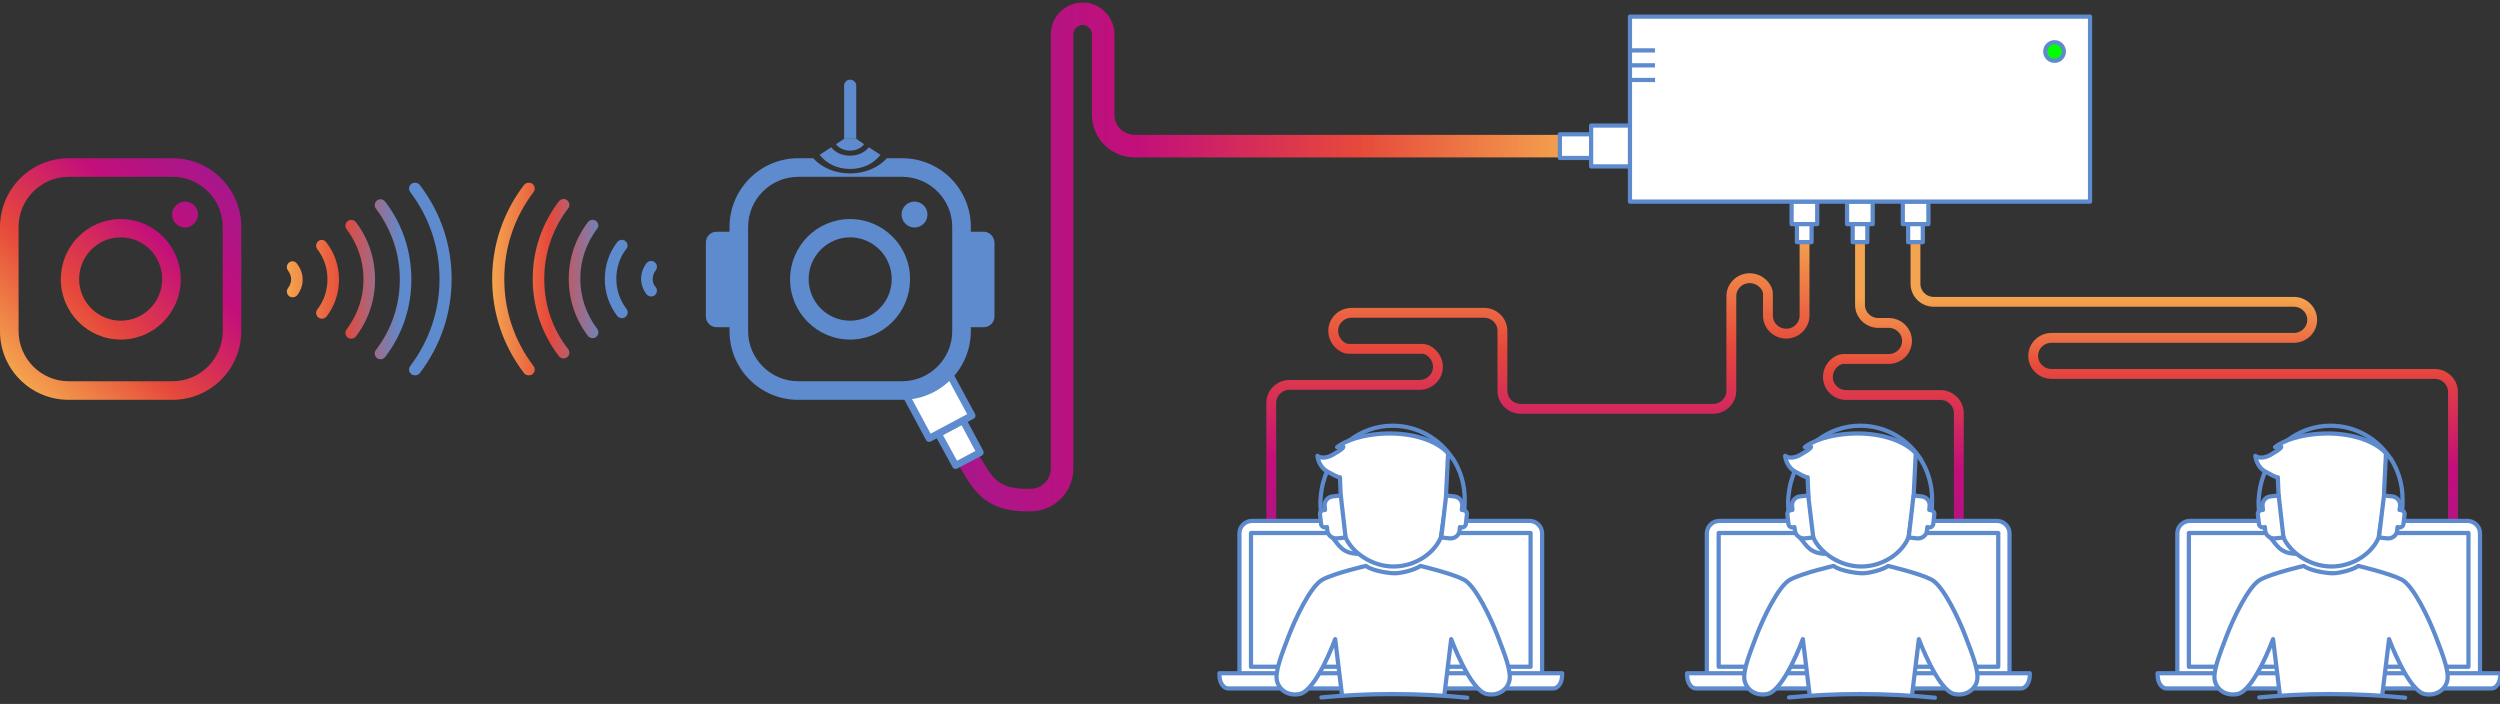 <?xml version="1.0" encoding="utf-8"?>
<!-- Generator: Adobe Illustrator 19.0.0, SVG Export Plug-In . SVG Version: 6.00 Build 0)  -->
<svg version="1.1" id="Layer_1" xmlns="http://www.w3.org/2000/svg" xmlns:xlink="http://www.w3.org/1999/xlink" x="0px" y="0px"
	 viewBox="-5 0 887.9 250" style="enable-background:new -5 0 887.9 250;" xml:space="preserve">
<rect x="-5" y="0" width="887.9" height="250" fill="#333333" stroke="none"/>
<style type="text/css">
	.st0{fill:none;stroke:url(#SVGID_1_);stroke-width:8;stroke-miterlimit:10;}
	.st1{fill:none;stroke:url(#SVGID_2_);stroke-width:3.5;stroke-miterlimit:10;}
	.st2{fill:none;stroke:url(#SVGID_3_);stroke-width:3.5;stroke-miterlimit:10;}
	.st3{fill:#FFFFFF;stroke:#5E8BCE;stroke-width:2.498;stroke-linecap:round;stroke-linejoin:round;stroke-miterlimit:10;}
	.st4{fill:#FFFFFF;stroke:#5E8BCE;stroke-width:1.5;stroke-linecap:round;stroke-linejoin:round;stroke-miterlimit:10;}
	.st5{fill:none;stroke:url(#SVGID_4_);stroke-width:3.5;stroke-miterlimit:10;}
	.st6{fill:url(#SVGID_5_);}
	.st7{fill:none;}
	.st8{fill:#5E8BCE;}
	.st9{fill:none;stroke:#5E8BCE;stroke-width:1.5;stroke-linecap:round;stroke-linejoin:round;stroke-miterlimit:10;}
	.st10{fill:url(#SVGID_6_);}
	.st11{fill:url(#SVGID_7_);}
	.st12{fill:#00FF00;stroke:#5E8BCE;stroke-width:1.5;stroke-linecap:round;stroke-linejoin:round;stroke-miterlimit:10;}
	.st13{fill:none;stroke:#5E8BCE;stroke-width:1.5;stroke-linejoin:round;stroke-miterlimit:10;}
</style>
<g>
	
		<linearGradient id="SVGID_1_" gradientUnits="userSpaceOnUse" x1="553.563" y1="158.724" x2="332.669" y2="158.724" gradientTransform="matrix(1 0 0 -1 0 250)">
		<stop  offset="0" style="stop-color:#F4A44E"/>
		<stop  offset="0.35" style="stop-color:#E6483B"/>
		<stop  offset="0.699" style="stop-color:#C30F7A"/>
		<stop  offset="1" style="stop-color:#A7178C"/>
	</linearGradient>
	<path class="st0" d="M553.6,51.9H405h-7c-6.2,0-11.2-5-11.2-11.1l0,0v-2.5V12.2c0-4-3.3-7.3-7.3-7.3l0,0l0,0c-4,0-7.3,3.3-7.3,7.3
		v139v10.9v4.4c0,6.1-5,11.1-11.2,11.1l0,0h0.3c-16.8,0.5-18.1-8.1-25.2-19.3"/>
	
		<linearGradient id="SVGID_2_" gradientUnits="userSpaceOnUse" x1="541.217" y1="166.381" x2="541.217" y2="52.115" gradientTransform="matrix(1 0 0 -1 0 250)">
		<stop  offset="0" style="stop-color:#F4A44E"/>
		<stop  offset="0.35" style="stop-color:#E6483B"/>
		<stop  offset="0.699" style="stop-color:#C30F7A"/>
		<stop  offset="1" style="stop-color:#A7178C"/>
	</linearGradient>
	<path class="st1" d="M635.9,83.6v18.9v9.6c0,3.5-2.9,6.4-6.5,6.4l0,0c-3.6,0-6.5-2.9-6.5-6.4v-7.7c0-2.7-2.9-5.6-6.5-5.6l0,0
		c-3.6,0-6.5,2.9-6.5,6.4v33.6c0,3.5-2.9,6.4-6.5,6.4l0,0h-2.8h-58.4h-3.4h-3.7c-3.6,0-6.5-2.9-6.5-6.4l0,0v-6.5v-14.8
		c0-3.5-2.9-6.4-6.5-6.4l0,0h-4.9h-42.2c-3.6,0-6.5,2.9-6.5,6.4l0,0c0,3.5,2.9,6.4,5.6,6.4h20.9h2.4h2.7c2.7,0,5.6,2.9,5.6,6.4l0,0
		c0,3.5-2.9,6.4-6.5,6.4H458h-5l0,0c-3.6,0-6.5,2.9-6.5,6.4v55"/>
	
		<linearGradient id="SVGID_3_" gradientUnits="userSpaceOnUse" x1="770.747" y1="167.23" x2="770.747" y2="48.544" gradientTransform="matrix(1 0 0 -1 0 250)">
		<stop  offset="0.194" style="stop-color:#F4A44E"/>
		<stop  offset="0.404" style="stop-color:#E6483B"/>
		<stop  offset="0.699" style="stop-color:#C30F7A"/>
		<stop  offset="1" style="stop-color:#A7178C"/>
	</linearGradient>
	<path class="st2" d="M866.2,201.5v-62.3l0,0c0-3.5-2.9-6.4-6.5-6.4H723.6c-3.6,0-6.5-2.9-6.5-6.4l0,0c0-3.5,2.9-6.4,6.5-6.4h86.1
		c3.6,0,6.5-2.9,6.5-6.4l0,0c0-3.5-2.9-6.4-6.5-6.4H681.8c-3.6,0-6.5-2.9-6.5-6.4l0,0V82.8"/>
	<g>
		<polygon class="st3" points="328.2,154 334.4,165.3 343.1,160.7 337,149.3 		"/>
		<polygon class="st3" points="317.2,141.2 325,155.7 340.2,147.6 332.4,133.2 		"/>
	</g>
	<g>
		<rect x="549" y="47.7" class="st4" width="11.2" height="8.4"/>
		<rect x="560.1" y="44.6" class="st4" width="14.2" height="14.5"/>
	</g>
	
		<linearGradient id="SVGID_4_" gradientUnits="userSpaceOnUse" x1="667.363" y1="167.95" x2="667.364" y2="46.976" gradientTransform="matrix(1 0 0 -1 0 250)">
		<stop  offset="0.194" style="stop-color:#F4A44E"/>
		<stop  offset="0.404" style="stop-color:#E6483B"/>
		<stop  offset="0.699" style="stop-color:#C30F7A"/>
		<stop  offset="1" style="stop-color:#A7178C"/>
	</linearGradient>
	<path class="st5" d="M655.6,82v24v2.3l0,0c0,3.5,2.9,6.4,6.5,6.4h3.7c3.6,0,6.5,2.9,6.5,6.4l0,0c0,3.5-2.9,6.4-6.5,6.4h-2.7h-3.2
		h-10.1c-2.7,0-5.6,2.9-5.6,6.4l0,0c0,3.5,2.9,6.4,6.5,6.4h33.5c3.5,0,6.5,2.9,6.5,6.4l0,0v4V164v39"/>
	
		<linearGradient id="SVGID_5_" gradientUnits="userSpaceOnUse" x1="3431.626" y1="115.133" x2="3503.075" y2="186.583" gradientTransform="matrix(1 0 0 -1 -3429.488 250)">
		<stop  offset="0" style="stop-color:#F4A44E"/>
		<stop  offset="0.35" style="stop-color:#E6483B"/>
		<stop  offset="0.699" style="stop-color:#C30F7A"/>
		<stop  offset="1" style="stop-color:#A7178C"/>
	</linearGradient>
	<path class="st6" d="M37.9,77.8c-11.8,0-21.3,9.6-21.3,21.4c0,11.8,9.6,21.4,21.3,21.4c11.8,0,21.3-9.6,21.3-21.4
		C59.2,87.4,49.6,77.8,37.9,77.8z M37.9,113.9c-8.1,0-14.8-6.6-14.8-14.8c0-8.1,6.6-14.8,14.8-14.8S52.6,91,52.6,99.1
		C52.6,107.3,46,113.9,37.9,113.9z M60.7,71.6c-2.5,0-4.6,2.1-4.6,4.6c0,2.5,2.1,4.6,4.6,4.6s4.6-2.1,4.6-4.6
		C65.4,73.7,63.3,71.6,60.7,71.6z M56.3,56.2h-3.5l0,0H21.1l0,0h-1.7C5.9,56.2-5,67.2-5,80.7v37C-5,131.1,5.9,142,19.4,142h36.9
		c13.5,0,24.4-11,24.4-24.4v-37C80.7,67.2,69.8,56.2,56.3,56.2z M39.1,61.6c-0.4,0-0.8,0-1.3,0c-0.4,0-0.8,0-1.3,0H39.1z
		 M74.1,117.6c0,9.8-8,17.8-17.8,17.8H19.4c-9.8,0-17.8-8-17.8-17.8v-37c0-9.8,8-17.8,17.8-17.8h36.9c9.8,0,17.8,8,17.8,17.8V117.6z
		"/>
	<g>
		<g>
			<rect x="633.2" y="79.5" class="st4" width="5.2" height="6.5"/>
			<rect x="631.3" y="71.6" class="st4" width="9.1" height="8"/>
		</g>
		<g>
			<rect x="653" y="79.5" class="st4" width="5.2" height="6.5"/>
			<rect x="651" y="71.6" class="st4" width="9.1" height="8"/>
		</g>
		<g>
			<rect x="672.7" y="79.5" class="st4" width="5.2" height="6.5"/>
			<rect x="670.8" y="71.6" class="st4" width="9.1" height="8"/>
		</g>
	</g>
	<g>
		<path class="st7" d="M315.4,62.8h-36.9c-9.8,0-17.8,8-17.8,17.8v37c0,9.8,8,17.8,17.8,17.8h36.9c9.8,0,17.8-8,17.8-17.8v-37
			C333.2,70.8,325.2,62.8,315.4,62.8z M296.9,120.5c-11.8,0-21.3-9.6-21.3-21.4c0-11.8,9.6-21.4,21.3-21.4
			c11.8,0,21.3,9.6,21.3,21.4C318.3,110.9,308.7,120.5,296.9,120.5z M319.8,80.9c-2.5,0-4.6-2.1-4.6-4.6c0-2.6,2.1-4.6,4.6-4.6
			c2.5,0,4.6,2.1,4.6,4.6C324.4,78.8,322.4,80.9,319.8,80.9z"/>
		<path class="st7" d="M296.9,84.4c-8.1,0-14.7,6.6-14.7,14.8c0,8.1,6.6,14.8,14.7,14.8c8.1,0,14.8-6.6,14.8-14.8
			C311.7,91,305.1,84.4,296.9,84.4z"/>
		<path class="st8" d="M296.9,60c4.9,0,8.4-2,10.8-5l-4.1-2.7c-1.4,1.8-3.9,3-6.7,3c-2.9,0-5.3-1.2-6.7-3l-4.1,2.7
			C288.5,58,292.1,60,296.9,60z"/>
		<path class="st8" d="M291.9,51.2c1,1.4,2.9,2.3,5,2.3c2.1,0,4-0.9,5-2.3l-2.8-1.9h-4.3L291.9,51.2z"/>
		<path class="st8" d="M344.4,82.3h-4.6v-1.7c0-13.5-10.9-24.4-24.4-24.4H310c-3.1,3.4-7.9,5.4-13.1,5.4c-5.3,0-10.1-2.1-13.1-5.4
			h-5.3c-13.5,0-24.4,11-24.4,24.4v1.7h-4.6c-2.1,0-3.8,1.7-3.8,3.8v26.3c0,2.1,1.7,3.8,3.8,3.8h4.6v1.4c0,13.5,10.9,24.4,24.4,24.4
			h36.9c13.5,0,24.4-11,24.4-24.4v-1.4h4.6c2.1,0,3.8-1.7,3.8-3.8V86.1C348.1,84,346.4,82.3,344.4,82.3z M333.2,117.6
			c0,9.8-8,17.8-17.8,17.8h-36.9c-9.8,0-17.8-8-17.8-17.8v-37c0-9.8,8-17.8,17.8-17.8h36.9c9.8,0,17.8,8,17.8,17.8V117.6z"/>
		<ellipse class="st8" cx="319.8" cy="76.2" rx="4.6" ry="4.6"/>
		<path class="st8" d="M296.9,77.8c-11.8,0-21.3,9.6-21.3,21.4c0,11.8,9.6,21.4,21.3,21.4c11.8,0,21.3-9.6,21.3-21.4
			C318.3,87.4,308.7,77.8,296.9,77.8z M296.9,113.9c-8.1,0-14.7-6.6-14.7-14.8c0-8.1,6.6-14.8,14.7-14.8c8.1,0,14.8,6.6,14.8,14.8
			C311.7,107.3,305.1,113.9,296.9,113.9z"/>
		<path class="st8" d="M296.9,28.3c-1.2,0-2.1,1-2.1,2.1v18.9h4.3V30.4C299.1,29.2,298.1,28.3,296.9,28.3z"/>
	</g>
	<g>
		<g>
			<g>
				<path class="st4" d="M542.7,242.1v-52.7c0-2.4-2-4.4-4.5-4.4h-98.5c-2.5,0-4.5,2-4.5,4.4v52.7H542.7z"/>
				<path class="st4" d="M428.1,239.1c0,0.2,0,0.5,0,0.7c0,2.6,1.4,4.7,3.1,4.7h115.5c1.7,0,3.1-2.1,3.1-4.7c0-0.3,0-0.5,0-0.7
					H428.1z"/>
				<rect x="439.3" y="189.3" class="st4" width="99.3" height="47.5"/>
			</g>
			<path class="st9" d="M466.3,167.3c-1,2.8-1.9,4.8-2.3,10c-0.1,0.9,0,3.3,0.1,4.2"/>
			<path class="st9" d="M511,163c-4.6-7.1-12.4-11.8-21.4-11.8c-5.8,0-11.1,2-15.4,5.3"/>
			<path class="st9" d="M515.1,180.8c0.1-0.9,0.1-2.6,0.1-3.5c0-5.3-1.5-10.2-4.2-14.4"/>
			<path class="st9" d="M477.7,196.7c-6,0-7.2-3.2-9.4-5.7"/>
			<path class="st4" d="M508.6,175.1l0.7-14.1c0,0-1.4-1.8-4.8-3.6c-4.3-2.3-12.6-4.5-22.9-2.9c-8.1,1.2-11.7,4.3-11.7,4.3
				c4.5-1.1,1.2,1.2-1.7,2.8c-3.5,1.9-5.3,0.3-5.3,0.3s0.3,3.7,3.4,5.5c4.4,2.5,4.6,2.2,4.6,2.1c0,0.1,0.1,3.9,0.3,6.9l-1.7,2.8
				l3.4,11.7c2.3,5.2,9.2,10.3,17,10.3c7.9,0,14.6-4.9,16.8-10.3l2-13.2L508.6,175.1z"/>
			<g>
				<path class="st4" d="M508.6,176l2.9,0.3c1.8,0.2,3.1,1.8,2.8,3.6l-0.1,1.2l0.6,0.1c0.7,0.1,1.3,0.7,1.2,1.5l-0.4,3.5
					c-0.1,0.7-0.8,1.2-1.5,1.1l-0.6-0.1l-0.1,1.2c-0.2,1.8-1.8,3-3.6,2.8l-2.9-0.3L508.6,176z"/>
				<path class="st4" d="M471.2,176l-2.9,0.3c-1.8,0.2-3.1,1.8-2.8,3.6l0.1,1.2l-0.6,0.1c-0.7,0.1-1.3,0.7-1.2,1.5l0.4,3.5
					c0.1,0.7,0.8,1.2,1.5,1.1l0.6-0.1l0.1,1.2c0.2,1.8,1.8,3,3.6,2.8l2.9-0.3L471.2,176z"/>
			</g>
			<path class="st4" d="M508,246.7l2.4-19.7c0,0,6.8,18.4,12.7,19.5c3.6,0.7,6.9-1.1,7.9-4.4c1-3.3-1.6-9.7-4-16
				c-2.4-6.3-7.9-18.1-12.2-20.3c-4.3-2.2-15.3-4.8-15.3-4.8c-2,1.4-6.7,2.6-9.1,2.6c-2.6,0-8.2-1-10.3-2.6c0,0-10.9,2.5-15.3,4.8
				c-4.3,2.2-9.8,14-12.2,20.3c-2.4,6.4-5,12.7-4,16c1,3.3,4.2,5.1,7.9,4.4c6-1.1,12.7-19.5,12.7-19.5l2.4,19.7"/>
			<path class="st9" d="M464.3,247.7c7.4-0.7,15.9-1.2,25-1.2c9.8,0,18.9,0.5,26.8,1.3"/>
		</g>
		<g>
			<g>
				<path class="st4" d="M708.7,242.1v-52.7c0-2.4-2-4.4-4.5-4.4h-98.5c-2.5,0-4.5,2-4.5,4.4v52.7H708.7z"/>
				<path class="st4" d="M594.2,239.1c0,0.2,0,0.5,0,0.7c0,2.6,1.4,4.7,3.1,4.7h115.5c1.7,0,3.1-2.1,3.1-4.7c0-0.3,0-0.5,0-0.7
					H594.2z"/>
				<rect x="605.4" y="189.3" class="st4" width="99.3" height="47.5"/>
			</g>
			<path class="st9" d="M632.4,167.3c-1,2.8-1.9,4.8-2.3,10c-0.1,0.9,0,3.3,0.1,4.2"/>
			<path class="st9" d="M677.1,163c-4.6-7.1-12.4-11.8-21.4-11.8c-5.8,0-11.1,2-15.4,5.3"/>
			<path class="st9" d="M681.1,180.8c0.1-0.9,0.1-2.6,0.1-3.5c0-5.3-1.5-10.2-4.2-14.4"/>
			<path class="st9" d="M643.7,196.7c-6,0-7.2-3.2-9.4-5.7"/>
			<path class="st4" d="M674.7,175.1l0.7-14.1c0,0-1.4-1.8-4.8-3.6c-4.3-2.3-12.6-4.5-22.9-2.9c-8.1,1.2-11.7,4.3-11.7,4.3
				c4.5-1.1,1.2,1.2-1.7,2.8c-3.5,1.9-5.3,0.3-5.3,0.3s0.3,3.7,3.4,5.5c4.4,2.5,4.6,2.2,4.6,2.1c0,0.1,0.1,3.9,0.3,6.9l-1.7,2.8
				l3.4,11.7c2.3,5.2,9.2,10.3,17,10.3c7.9,0,14.6-4.9,16.8-10.3l2-13.2L674.7,175.1z"/>
			<g>
				<path class="st4" d="M674.6,176l2.9,0.3c1.8,0.2,3.1,1.8,2.8,3.6l-0.1,1.2l0.6,0.1c0.7,0.1,1.3,0.7,1.2,1.5l-0.4,3.5
					c-0.1,0.7-0.8,1.2-1.5,1.1l-0.6-0.1l-0.1,1.2c-0.2,1.8-1.8,3-3.6,2.8l-2.9-0.3L674.6,176z"/>
				<path class="st4" d="M637.2,176l-2.9,0.3c-1.8,0.2-3.1,1.8-2.8,3.6l0.1,1.2l-0.6,0.1c-0.7,0.1-1.3,0.7-1.2,1.5l0.4,3.5
					c0.1,0.7,0.8,1.2,1.5,1.1l0.6-0.1l0.2,1.2c0.2,1.8,1.8,3,3.6,2.8l2.9-0.3L637.2,176z"/>
			</g>
			<path class="st4" d="M674.1,246.7l2.4-19.7c0,0,6.8,18.4,12.7,19.5c3.6,0.7,6.9-1.1,7.9-4.4c1-3.3-1.6-9.7-4-16
				c-2.4-6.3-7.9-18.1-12.2-20.3c-4.3-2.2-15.3-4.8-15.3-4.8c-2,1.4-6.7,2.6-9.1,2.6c-2.6,0-8.2-1-10.3-2.6c0,0-10.9,2.5-15.3,4.8
				c-4.3,2.2-9.8,14-12.2,20.3c-2.4,6.4-5,12.7-4,16c1,3.3,4.2,5.1,7.9,4.4c6-1.1,12.7-19.5,12.7-19.5l2.4,19.7"/>
			<path class="st9" d="M630.4,247.7c7.4-0.7,15.9-1.2,25-1.2c9.8,0,18.9,0.5,26.8,1.3"/>
		</g>
		<g>
			<g>
				<path class="st4" d="M875.8,242.1v-52.7c0-2.4-2-4.4-4.5-4.4h-98.5c-2.5,0-4.5,2-4.5,4.4v52.7H875.8z"/>
				<path class="st4" d="M761.3,239.1c0,0.2,0,0.5,0,0.7c0,2.6,1.4,4.7,3.1,4.7h115.5c1.7,0,3.1-2.1,3.1-4.7c0-0.3,0-0.5,0-0.7
					H761.3z"/>
				<rect x="772.4" y="189.3" class="st4" width="99.3" height="47.5"/>
			</g>
			<path class="st9" d="M799.5,167.3c-1,2.8-1.9,4.8-2.3,10c-0.1,0.9,0,3.3,0.1,4.2"/>
			<path class="st9" d="M844.1,163c-4.6-7.1-12.4-11.8-21.4-11.8c-5.8,0-11.1,2-15.4,5.3"/>
			<path class="st9" d="M848.2,180.8c0.1-0.9,0.1-2.6,0.1-3.5c0-5.3-1.5-10.2-4.2-14.4"/>
			<path class="st9" d="M810.8,196.7c-6,0-7.2-3.2-9.4-5.7"/>
			<path class="st4" d="M841.7,175.1l0.7-14.1c0,0-1.4-1.8-4.8-3.6c-4.3-2.3-12.6-4.5-22.9-2.9c-8.1,1.2-11.7,4.3-11.7,4.3
				c4.5-1.1,1.2,1.2-1.7,2.8c-3.5,1.9-5.3,0.3-5.3,0.3s0.3,3.7,3.4,5.5c4.4,2.5,4.6,2.2,4.6,2.1c0,0.1,0.1,3.9,0.3,6.9l-1.7,2.8
				l3.4,11.7c2.3,5.2,9.2,10.3,17,10.3c7.9,0,14.6-4.9,16.8-10.3l2-13.2L841.7,175.1z"/>
			<g>
				<path class="st4" d="M841.7,176l2.9,0.3c1.8,0.2,3.1,1.8,2.8,3.6l-0.2,1.2l0.6,0.1c0.7,0.1,1.3,0.7,1.2,1.5l-0.4,3.5
					c-0.1,0.7-0.8,1.2-1.5,1.1l-0.6-0.1l-0.1,1.2c-0.2,1.8-1.8,3-3.6,2.8l-2.9-0.3L841.7,176z"/>
				<path class="st4" d="M804.3,176l-2.9,0.3c-1.8,0.2-3.1,1.8-2.8,3.6l0.1,1.2l-0.6,0.1c-0.7,0.1-1.3,0.7-1.2,1.5l0.4,3.5
					c0.1,0.7,0.8,1.2,1.5,1.1l0.6-0.1l0.1,1.2c0.2,1.8,1.8,3,3.6,2.8l2.9-0.3L804.3,176z"/>
			</g>
			<path class="st4" d="M841.1,246.7l2.4-19.7c0,0,6.8,18.4,12.7,19.5c3.6,0.7,6.9-1.1,7.9-4.4c1-3.3-1.6-9.7-4-16
				c-2.4-6.3-7.9-18.1-12.2-20.3c-4.3-2.2-15.3-4.8-15.3-4.8c-2,1.4-6.7,2.6-9.1,2.6c-2.6,0-8.2-1-10.3-2.6c0,0-10.9,2.5-15.3,4.8
				c-4.3,2.2-9.8,14-12.2,20.3c-2.4,6.4-5,12.7-4,16c1,3.3,4.2,5.1,7.9,4.4c6-1.1,12.7-19.5,12.7-19.5l2.4,19.7"/>
			<path class="st9" d="M797.4,247.7c7.4-0.7,15.9-1.2,25-1.2c9.8,0,18.9,0.5,26.8,1.3"/>
		</g>
	</g>
	
		<linearGradient id="SVGID_6_" gradientUnits="userSpaceOnUse" x1="96.908" y1="150.858" x2="155.38" y2="150.858" gradientTransform="matrix(1 0 0 -1 0 250)">
		<stop  offset="0" style="stop-color:#F4A44E"/>
		<stop  offset="0.35" style="stop-color:#E6483B"/>
		<stop  offset="0.699" style="stop-color:#5E8BCE"/>
		<stop  offset="1" style="stop-color:#5E8BCE"/>
	</linearGradient>
	<path class="st10" d="M108.1,85.6c-0.9,0.7-1.1,2-0.4,2.9c2.4,3.1,3.6,6.8,3.6,10.7c0,3.9-1.2,7.6-3.6,10.7
		c-0.7,0.9-0.5,2.2,0.4,2.9c0.8,0.6,2,0.5,2.7-0.2c0.1-0.1,0.1-0.1,0.2-0.2c2.9-3.8,4.4-8.3,4.4-13.1c0-4.8-1.5-9.3-4.4-13.1
		C110.3,85.1,109,84.9,108.1,85.6z M97.7,93.2c-0.9,0.7-1.1,2-0.4,2.9c0.7,0.9,1.1,2,1.1,3.1c0,1.1-0.4,2.2-1.1,3.1
		c-0.7,0.9-0.5,2.2,0.4,2.9c0.8,0.6,2,0.5,2.7-0.2c0.1-0.1,0.1-0.1,0.2-0.2c1.2-1.6,1.9-3.5,1.9-5.5c0-2-0.7-3.9-1.9-5.5
		C99.9,92.7,98.6,92.5,97.7,93.2z M121.4,78.9c-0.7-0.9-2-1.1-2.9-0.4c-0.9,0.7-1.1,2-0.4,2.9c3.9,5.2,6,11.3,6,17.8
		c0,6.5-2.1,12.6-6,17.8c-0.7,0.9-0.5,2.2,0.4,2.9c0.8,0.6,2,0.5,2.7-0.2c0.1-0.1,0.1-0.1,0.2-0.2c4.5-5.9,6.8-12.9,6.8-20.2
		C128.2,91.8,125.9,84.8,121.4,78.9z M131.8,71.6c-0.7-0.9-2-1.1-2.9-0.4c-0.9,0.7-1.1,2-0.4,2.9c5.5,7.3,8.5,16,8.5,25.1
		c0,9.1-2.9,17.8-8.5,25.1c-0.7,0.9-0.5,2.2,0.4,2.9c0.8,0.6,2,0.5,2.7-0.2c0.1-0.1,0.1-0.1,0.2-0.2c6.1-8,9.3-17.5,9.3-27.5
		C141.1,89.1,137.9,79.6,131.8,71.6z M142.4,64.9c-0.5,0-0.9,0.1-1.3,0.4c-0.9,0.7-1.1,2-0.4,2.9c6.8,9,10.4,19.7,10.4,30.9
		s-3.6,21.9-10.4,30.9c-0.7,0.9-0.5,2.2,0.4,2.9c0.4,0.3,0.8,0.4,1.3,0.4c0.6,0,1.1-0.2,1.5-0.6c0.1-0.1,0.1-0.1,0.2-0.2
		c7.4-9.7,11.3-21.3,11.3-33.4c0-12.2-3.9-23.7-11.3-33.4C143.7,65.2,143.1,64.9,142.4,64.9z"/>
	
		<linearGradient id="SVGID_7_" gradientUnits="userSpaceOnUse" x1="169.834" y1="150.858" x2="228.305" y2="150.858" gradientTransform="matrix(1 0 0 -1 0 250)">
		<stop  offset="0" style="stop-color:#F4A44E"/>
		<stop  offset="0.35" style="stop-color:#E6483B"/>
		<stop  offset="0.699" style="stop-color:#5E8BCE"/>
		<stop  offset="1" style="stop-color:#5E8BCE"/>
	</linearGradient>
	<path class="st11" d="M174.1,99.1c0-11.3,3.6-21.9,10.4-30.9c0.7-0.9,0.5-2.2-0.4-2.9c-0.4-0.3-0.8-0.4-1.3-0.4
		c-0.7,0-1.3,0.3-1.7,0.8c-7.4,9.7-11.3,21.3-11.3,33.4c0,12.2,3.9,23.7,11.3,33.4c0.1,0.1,0.1,0.2,0.2,0.2c0.4,0.4,0.9,0.6,1.5,0.6
		c0.5,0,0.9-0.1,1.3-0.4c0.9-0.7,1.1-2,0.4-2.9C177.7,121.1,174.1,110.4,174.1,99.1z M188.3,99.1c0-9.1,2.9-17.8,8.5-25.1
		c0.7-0.9,0.5-2.2-0.4-2.9c-0.9-0.7-2.2-0.5-2.9,0.4c-6.1,8-9.3,17.5-9.3,27.5c0,10,3.2,19.5,9.3,27.5c0.1,0.1,0.1,0.2,0.2,0.2
		c0.7,0.7,1.9,0.8,2.7,0.2c0.9-0.7,1.1-2,0.4-2.9C191.2,116.9,188.3,108.3,188.3,99.1z M217.1,85.6c-0.9-0.7-2.2-0.5-2.9,0.4
		c-2.9,3.8-4.4,8.3-4.4,13.1c0,4.8,1.5,9.3,4.4,13.1c0.1,0.1,0.1,0.2,0.2,0.2c0.7,0.7,1.9,0.8,2.7,0.2c0.9-0.7,1.1-2,0.4-2.9
		c-2.4-3.1-3.6-6.8-3.6-10.7c0-3.9,1.2-7.6,3.6-10.7C218.2,87.6,218,86.3,217.1,85.6z M206.7,78.5c-0.9-0.7-2.2-0.5-2.9,0.4
		c-4.5,5.9-6.8,12.9-6.8,20.2c0,7.4,2.4,14.4,6.8,20.2c0.1,0.1,0.1,0.2,0.2,0.2c0.7,0.7,1.9,0.8,2.7,0.2c0.9-0.7,1.1-2,0.4-2.9
		c-3.9-5.2-6-11.3-6-17.8c0-6.5,2.1-12.6,6-17.8C207.8,80.4,207.6,79.2,206.7,78.5z M226.8,99.1c0-1.1,0.4-2.2,1.1-3.1
		c0.7-0.9,0.5-2.2-0.4-2.9c-0.9-0.7-2.2-0.5-2.9,0.4c-1.2,1.6-1.9,3.5-1.9,5.5c0,2,0.7,3.9,1.9,5.5c0.1,0.1,0.1,0.1,0.2,0.2
		c0.7,0.7,1.9,0.8,2.7,0.2c0.9-0.7,1.1-2,0.4-2.9C227.2,101.3,226.8,100.3,226.8,99.1z"/>
	<rect x="573.9" y="5.9" class="st4" width="163.4" height="65.7"/>
	<ellipse class="st12" cx="724.7" cy="18.3" rx="3.3" ry="3.3"/>
	<line class="st13" x1="574.5" y1="17.9" x2="582.8" y2="17.9"/>
	<line class="st13" x1="574.5" y1="23.2" x2="582.8" y2="23.2"/>
	<line class="st13" x1="574.5" y1="28.4" x2="582.8" y2="28.4"/>
</g>
</svg>
